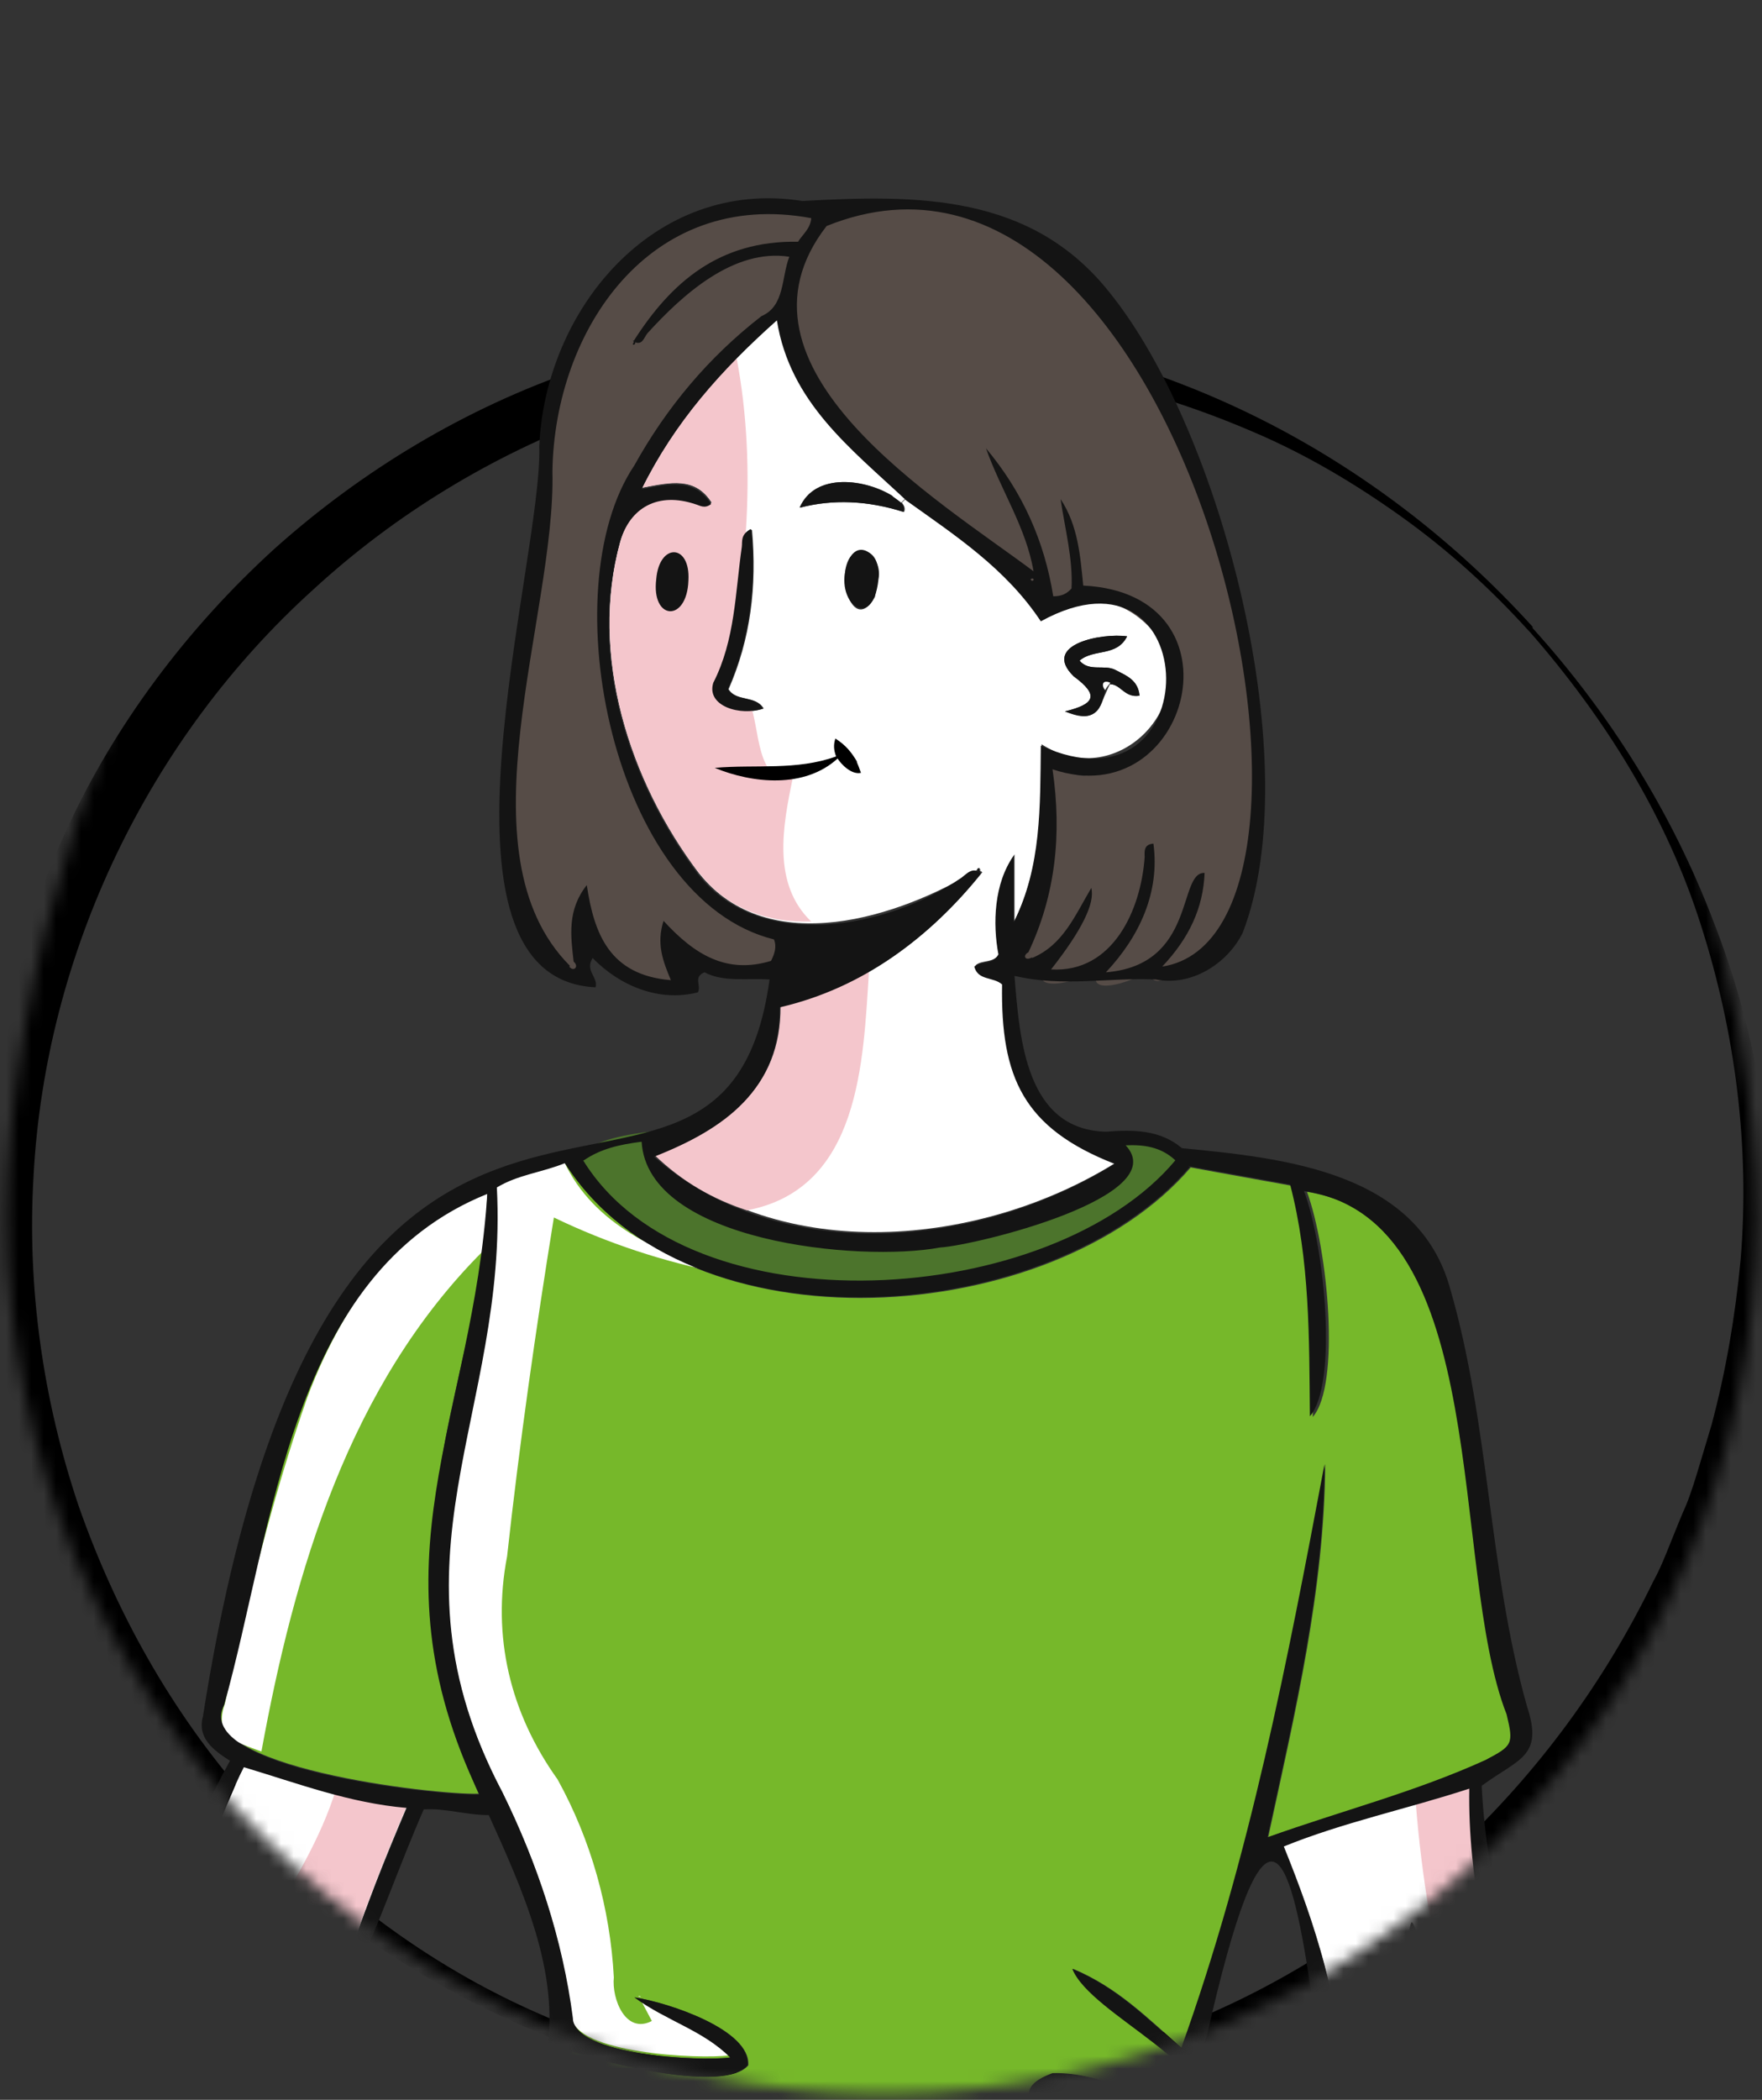 <svg width="141" height="168" viewBox="0 0 141 168" fill="none" xmlns="http://www.w3.org/2000/svg">
<rect x="0" y="0" width="141" height="168" fill="#333333" stroke="none"/>
<mask id="mask0_2093_8692" style="mask-type:alpha" maskUnits="userSpaceOnUse" x="0" y="0" width="141" height="168">
<path d="M70.564 167.489C109.224 167.489 140.564 136.137 140.564 97.463C140.564 58.789 109.224 0 70.564 0C31.904 0 0.564 58.789 0.564 97.463C0.564 136.137 31.904 167.489 70.564 167.489Z" fill="url(#paint0_linear_2093_8692)"/>
</mask>
<g mask="url(#mask0_2093_8692)">
<path d="M122.641 50.249C128.792 57.039 133.777 64.997 137.065 73.591C140.459 82.185 142.05 91.522 141.944 100.859C141.732 110.195 139.717 119.532 135.686 128.126C131.762 136.72 125.929 144.36 118.929 150.619C111.823 156.773 103.55 161.548 94.747 164.519C90.293 166.004 85.732 167.065 81.171 167.595C76.611 168.232 71.944 168.338 67.277 168.126C48.823 167.171 30.793 159.001 17.959 145.314C11.596 138.524 6.399 130.461 3.111 121.654C-0.177 112.848 -1.768 103.405 -1.344 93.962C-0.92 84.519 1.308 75.183 5.232 66.588C9.156 57.994 14.989 50.249 21.989 43.883C28.989 37.623 37.262 32.637 46.277 29.56C55.187 26.483 64.732 25.316 74.065 26.058C83.398 26.801 92.52 29.348 100.792 33.485C109.065 37.623 116.489 43.353 122.641 50.143V50.249ZM122.323 50.461C119.247 47.066 115.853 43.989 112.141 41.337C108.429 38.684 104.505 36.35 100.262 34.546C91.883 30.939 82.974 28.923 73.959 28.817C55.929 28.499 38.217 35.077 25.065 47.172C11.914 59.055 3.641 76.244 2.686 94.068C2.156 102.981 3.429 111.999 6.293 120.487C9.262 128.975 13.717 136.933 19.656 143.723C25.596 150.513 32.914 156.243 41.08 160.168C49.247 164.094 58.262 166.322 67.277 166.747C71.838 166.959 76.399 166.641 80.853 165.898C85.308 165.155 89.656 163.882 93.898 162.29C102.277 159.107 110.02 154.121 116.489 147.967C123.065 141.813 128.368 134.598 132.292 126.535C132.823 125.58 133.247 124.519 133.671 123.458C134.095 122.397 134.52 121.336 134.944 120.381C135.368 119.32 135.686 118.259 136.005 117.198C136.323 116.137 136.641 115.076 136.959 114.015C138.126 109.665 138.868 105.209 139.292 100.753C140.035 91.734 138.868 82.61 136.111 74.016C134.732 69.665 132.823 65.528 130.489 61.602C128.156 57.676 125.398 53.963 122.429 50.567L122.323 50.461Z" fill="black"/>
<path d="M100.315 55.201C97.799 39.816 91.422 16.481 71.88 16.31C67.375 16.424 64.976 16.996 63.338 21.857C63.689 21.057 64.04 19.741 62.636 19.855C64.216 20.142 65.152 18.94 65.444 17.396C57.78 13.965 47.716 20.256 45.434 28.263C42.802 36.556 43.27 45.306 41.748 53.714C41.105 61.149 38.179 72.13 45.551 77.792C45.961 77.792 46.488 77.22 46.488 76.762C46.312 75.218 46.078 73.731 46.663 72.358C47.248 75.504 49.647 79.45 54.152 78.707C54.386 77.391 53.099 76.133 53.45 74.818C55.556 77.906 64.684 79.565 62.109 74.532C51.929 71.958 49.647 59.09 48.36 51.369C46.546 40.845 54.854 30.665 62.753 24.317C62.577 31.98 69.481 37.013 75.215 41.532C76.853 42.046 82.353 49.195 82.938 46.164C83.348 46.965 82.938 48.566 83.933 48.795C84.811 48.795 85.63 48.452 85.981 47.708C96.337 48.28 96.395 60.806 87.034 62.007C86.098 62.407 83.699 60.634 83.406 62.121C84.167 67.44 83.582 72.13 81.534 76.476C81.066 78.535 82.353 78.535 83.64 77.391C82.119 79.793 87.151 78.306 88.028 77.448C86.273 80.194 91.715 78.249 92.417 77.277C91.89 77.62 91.949 78.535 92.709 78.478C103.007 76.305 101.134 62.864 100.315 55.258V55.201Z" fill="#564C47"/>
<path d="M92.241 50.454C89.609 47.537 86.507 47.48 83.231 49.538C80.423 45.306 76.386 42.675 72.524 39.873C72.407 39.987 72.29 40.102 72.173 40.216C72.349 40.445 72.466 40.674 72.349 40.96C69.462 40.044 66.693 39.93 64.04 40.616C65.269 37.757 69.306 38.329 71.471 39.701C71.588 39.587 71.763 39.415 71.88 39.301C67.609 35.412 63.221 31.809 62.227 25.518C57.839 29.464 54.035 33.639 51.403 39.015C53.626 38.557 55.615 38.1 56.961 40.216C56.434 40.616 56.083 40.331 55.674 40.216C52.748 39.244 50.466 40.445 49.647 43.304C47.131 52.398 50.349 62.464 55.966 69.899C61.525 76.819 71.998 73.388 78.258 69.556C78.258 69.499 78.258 69.499 78.375 69.442C78.433 69.556 78.492 69.728 78.609 69.785C74.455 74.989 69.131 78.936 62.519 80.48C62.519 87.057 58.131 90.203 52.456 92.433C62.461 101.298 78.492 99.754 89.316 93.005C82.002 90.145 80.189 86.085 80.306 78.65C79.604 78.02 78.375 78.364 78.082 77.22C78.609 76.762 79.545 77.105 80.013 76.248C79.545 73.845 79.662 70.528 81.183 68.355V73.674C83.407 69.213 83.29 64.409 83.348 59.547C89.609 63.551 96.395 55.887 92.358 50.511L92.241 50.454ZM53.509 48.967C51.929 48.795 52.28 44.048 53.918 44.105C55.732 44.105 55.206 49.31 53.509 48.967ZM57.546 56.173C57.078 55.773 56.844 55.201 57.195 54.686C58.95 51.254 58.95 47.48 59.477 43.819C59.477 43.247 59.477 42.733 60.179 42.389C60.588 46.908 60.062 51.14 58.306 55.143C58.95 56.173 60.471 55.601 61.115 56.688C59.945 57.088 58.365 56.916 57.546 56.116V56.173ZM70.008 47.766C68.019 51.312 66.322 44.277 68.955 44.048C70.71 44.22 70.301 46.45 70.008 47.766ZM88.848 54.686C87.912 56.516 87.912 58.06 85.22 56.916C87.561 56.344 88.029 55.658 85.922 54.114C83.29 51.54 88.204 50.625 90.194 50.911C89.374 52.57 87.502 51.883 86.391 52.856C87.151 53.771 88.38 53.142 89.257 53.599C90.135 54.057 91.071 54.4 91.188 55.658C90.018 55.887 89.667 54.743 88.848 54.743V54.686ZM78.492 69.785C78.492 69.785 78.492 69.728 78.492 69.67C78.375 69.613 78.316 69.556 78.199 69.499C78.199 69.67 78.316 69.728 78.492 69.728V69.785Z" fill="white"/>
<path d="M55.966 69.899C50.349 62.521 47.131 52.398 49.647 43.304C50.466 40.445 52.807 39.244 55.674 40.216C56.025 40.33 56.376 40.616 56.961 40.216C55.615 38.1 53.626 38.615 51.403 39.015C53.392 35.069 55.908 31.752 58.95 28.663C60.647 37.642 59.711 47.251 57.487 56.116C58.306 56.344 59.184 56.401 60.003 56.287C60.822 58.117 60.471 62.864 63.455 62.178C62.636 66.067 61.758 70.7 64.918 73.731C61.407 73.845 58.072 72.644 55.966 69.842V69.899Z" fill="#F4C6CC"/>
<path d="M69.54 77.678C69.072 84.941 68.838 95.121 59.77 96.837C57.02 95.922 54.679 94.607 52.398 92.433C58.073 90.203 62.519 87.057 62.461 80.48C65.035 79.737 67.317 79.05 69.54 77.735V77.678Z" fill="#F4C6CC"/>
<path d="M118.98 140.819C113.246 143.45 107.63 144.822 101.486 146.996C103.651 136.987 105.991 127.207 106.05 117.141C103.066 132.983 100.082 148.54 94.582 163.867C91.832 161.465 89.433 159.006 85.865 157.519C87.327 161.237 98.327 165.526 95.986 169.644C92.242 168.328 88.497 165.755 84.285 165.926C78.902 167.871 86.508 171.074 88.79 171.817C88.673 172.332 88.322 172.332 88.029 172.504C86.099 173.361 87.561 174.791 89.082 174.848C89.375 174.105 88.439 174.219 88.439 173.59C89.492 172.389 91.423 173.304 92.885 172.103C89.668 170.731 86.216 170.159 83.641 167.871C85.806 165.869 92.651 170.044 95.518 170.731C95.752 172.332 98.151 175.478 95.284 175.878C91.657 176.793 88.029 177.594 84.343 178.223C83.992 178.223 83.641 178.223 83.29 178.795C87.737 179.71 91.774 178.337 95.752 177.079C97.04 178.909 103.651 200.814 104.88 207.048C81.769 211.623 57.02 214.14 33.851 208.535C35.196 197.096 40.404 187.088 44.967 176.621C47.541 179.653 49.414 183.141 52.807 185.429C51.871 182.055 48.653 179.252 46.488 176.393C44.967 174.848 43.797 170.902 46.839 170.559C50.408 170.673 54.738 170.387 57.781 172.446C55.031 173.533 52.105 172.446 49.297 173.018C46.956 174.505 53.86 179.252 55.323 180.053C54.036 177.708 51.579 176.335 49.882 173.876C67.785 174.734 56.844 168.1 46.722 169.244C46.254 167.642 44.792 166.212 45.728 164.096C48.536 165.068 58.014 167.471 59.887 165.24C60.062 162.38 53.568 160.264 50.818 159.807C53.334 161.637 56.318 162.438 58.483 164.611C56.142 164.954 45.962 164.439 45.903 161.523C45.084 155.231 43.095 149.226 40.286 143.507C30.399 124.805 40.755 113.195 39.818 95.065C41.515 94.035 43.446 93.864 45.26 93.12C55.031 108.448 84.285 106.274 95.284 93.406C98.034 93.921 100.667 94.378 103.475 94.893C104.997 100.956 104.938 107.132 105.055 113.366C107.279 110.793 106.284 99.983 104.587 95.351C112.954 96.78 116.289 104.501 117.166 111.651C118.395 120.172 118.805 128.866 120.794 137.216C121.379 139.618 121.262 139.732 119.097 140.876L118.98 140.819Z" fill="#76B82A"/>
<path d="M34.786 123.89C34.435 130.696 35.547 137.215 38.297 143.507C34.728 143.621 15.245 141.333 17.878 136.358C21.856 122.117 23.143 101.813 38.941 95.465C38.941 105.188 34.611 114.224 34.786 123.947V123.89Z" fill="#76B82A"/>
<path d="M38.999 95.408C38.94 97.009 38.823 98.553 38.648 100.098C27.941 110.793 23.553 125.72 20.92 140.132C18.755 139.332 17.117 138.931 17.994 136.301C19.808 128.008 21.797 119.772 24.606 111.765C27.122 105.073 31.802 97.581 38.999 95.351V95.408Z" fill="white"/>
<path d="M94.406 92.319C92.592 90.661 90.778 90.947 88.789 90.947C89.374 91.805 91.012 93.063 89.725 93.692C85.63 96.781 80.364 98.439 75.098 99.125C65.795 100.04 57.604 99.24 52.046 92.891C51.168 91.976 51.987 91.29 52.397 90.489C50.115 90.775 47.833 91.118 46.02 92.491C52.806 107.19 85.63 105.359 94.816 92.663L94.406 92.319Z" fill="#4C742C"/>
<path d="M34.318 182.398C32.914 185.029 29.404 186.115 27.941 188.803C27.59 189.604 27.648 190.634 26.712 191.034C22.734 184.972 19.691 178.051 16.356 171.531C10.681 161.694 15.303 150.885 19.516 141.276C23.845 142.592 27.999 144.136 32.563 144.536C30.808 148.654 29.169 152.715 27.824 157.004C25.718 155.174 23.377 153.458 20.51 153.687C20.51 154.488 21.095 154.431 21.505 154.602C25.425 156.204 27.765 159.006 28.292 163.238C28.994 170.044 30.164 176.793 34.318 182.455V182.398Z" fill="white"/>
<path d="M24.372 154.544C23.494 154.144 22.617 153.744 21.681 153.629C23.846 150.026 26.01 146.423 27.122 142.362L29.462 144.021L32.563 144.478C30.983 148.139 28.994 153.115 27.824 156.946C26.654 155.917 25.659 155.059 24.372 154.544Z" fill="#F4C6CC"/>
<path d="M34.319 182.397C32.914 185.028 29.404 186.115 27.941 188.803C18.58 177.364 22.032 167.527 21.505 154.602C32.329 158.719 26.244 172.903 34.377 182.454L34.319 182.397Z" fill="#F4C6CC"/>
<path d="M146.245 232.727C145.367 231.011 144.256 229.41 142.852 227.98C142.325 227.465 141.447 227.065 141.623 226.035C145.075 227.351 147.123 232.327 148.995 235.587C148.234 230.611 144.958 226.95 141.798 223.347C143.261 223.004 143.495 224.491 144.49 224.434C143.203 221.86 140.16 220.488 137.703 219.058C128.927 215.455 128.868 206.704 128.634 198.697C128.341 193.836 128.107 188.917 127.113 184.113C125.65 174.047 120.443 164.954 118.629 155.059C118.395 150.999 118.103 147.167 117.576 143.049C112.603 144.65 107.513 145.737 102.715 147.681C105.289 154.03 107.337 160.378 107.454 167.299C107.747 182.741 115.236 196.753 120.969 210.822C124.48 217.342 122.783 225.749 128.459 231.183C130.272 232.269 132.379 237.474 133.841 237.131C136.767 233.585 130.799 229.696 132.379 225.807C133.081 226.207 133.081 226.779 133.139 227.294C133.549 229.867 134.777 232.041 137.235 233.299C141.33 235.015 143.203 239.418 146.655 241.706C145.601 237.417 142.969 233.756 140.219 230.325C139.809 229.81 138.932 229.353 139.517 228.437C142.969 229.982 145.075 235.186 146.947 238.446C147.123 238.847 147.123 239.59 148 239.59C148.468 237.245 147.006 234.9 146.128 232.784L146.245 232.727ZM113.48 162.494C111.55 161.465 112.661 154.201 113.012 153.801C113.948 155.288 114.3 160.721 113.48 162.494Z" fill="white"/>
<path d="M148.761 234.328C140.453 228.266 127.522 223.29 127.054 211.737C125.708 188.689 115.06 167.184 113.305 144.364C114.767 143.964 116.23 143.506 117.693 143.049C118.161 147.167 118.453 150.999 118.746 155.059C120.56 165.011 125.767 174.047 127.23 184.113C128.224 188.917 128.458 193.779 128.751 198.697C128.926 206.704 129.043 215.455 137.82 219.058C140.277 220.488 143.319 221.918 144.607 224.434C143.612 224.491 143.378 222.947 141.915 223.347C144.782 226.665 147.766 229.867 148.878 234.328H148.761Z" fill="#F4C6CC"/>
<path d="M71.822 39.302C72.056 39.473 72.348 39.588 72.465 39.874C72.348 39.988 72.231 40.102 72.114 40.217C71.88 40.045 71.646 39.874 71.412 39.702C71.529 39.588 71.705 39.416 71.822 39.302Z" fill="white"/>
<path d="M60.12 42.39C60.53 46.908 60.003 51.141 58.248 55.144C58.892 56.174 60.413 55.602 61.056 56.688C59.301 57.318 56.493 56.517 57.078 54.629C58.833 51.198 58.833 47.423 59.36 43.763C59.418 43.305 59.243 42.791 60.062 42.333L60.12 42.39Z" fill="#141414"/>
<path d="M88.439 55.201C88.088 57.203 87.327 57.718 85.221 56.917C87.561 56.345 88.029 55.659 85.923 54.114C83.29 51.541 88.205 50.626 90.194 50.912C89.375 52.57 87.503 51.884 86.391 52.856C87.152 53.771 88.38 53.142 89.258 53.6C90.136 54.057 91.072 54.4 91.189 55.659C90.019 55.83 89.668 54.744 88.848 54.744C88.263 54.4 88.088 54.915 88.439 55.316V55.201Z" fill="#141414"/>
<path d="M70.3 46.337C69.832 50.74 66.615 48.109 67.843 45.021C68.604 42.848 70.652 44.506 70.3 46.337Z" fill="#141414"/>
<path d="M55.089 46.45C54.972 49.825 52.105 49.653 52.515 46.336C52.749 43.419 55.264 43.476 55.089 46.45Z" fill="#141414"/>
<path d="M71.413 39.702C71.823 40.045 72.525 40.331 72.291 40.96C69.404 40.045 66.635 39.93 63.982 40.617C65.211 37.757 69.248 38.329 71.413 39.702Z" fill="#141414"/>
<path d="M78.55 69.785C78.316 69.843 78.023 69.557 78.316 69.442C78.316 69.557 78.433 69.671 78.492 69.785H78.55Z" fill="#141414"/>
<path d="M112.953 153.801C113.948 155.288 114.241 160.721 113.48 162.494C111.608 161.579 112.661 154.144 112.953 153.801Z" fill="#141414"/>
<path d="M50.643 27.233C50.935 27.233 50.877 27.634 50.643 27.577C50.643 27.462 50.701 27.405 50.76 27.291H50.701L50.643 27.233Z" fill="#141414"/>
<path d="M88.439 55.201C88.088 54.801 88.263 54.343 88.849 54.629C88.732 54.801 88.556 54.972 88.439 55.201Z" fill="white"/>
<path d="M68.604 60.977C68.136 60.176 67.668 59.605 66.849 59.09C66.674 59.605 66.732 60.062 66.908 60.52C63.748 61.663 60.472 61.149 57.195 61.435C60.238 62.693 64.392 63.093 67.025 60.691C67.317 61.149 68.136 62.007 68.897 61.835C68.78 61.492 68.663 61.206 68.546 60.92L68.604 60.977Z" fill="black"/>
<path d="M51.11 159.692C51.169 159.692 51.227 159.692 51.286 159.75C51.286 159.75 51.169 159.75 51.11 159.75V159.692Z" fill="white"/>
<path d="M58.365 164.439C56.025 164.782 45.844 164.268 45.786 161.351C44.967 155.059 42.977 149.054 40.169 143.335C30.281 124.633 40.637 113.023 39.701 94.893C41.398 93.863 43.329 93.692 45.142 92.948C47.541 98.038 52.748 100.212 57.78 101.87C53.099 100.955 48.594 99.468 44.323 97.409C42.861 106.446 41.573 115.482 40.579 124.519C39.35 130.924 40.813 137.044 44.616 142.363C47.307 147.224 48.828 152.715 49.121 158.205C48.945 159.921 50.057 162.781 52.163 161.694C51.871 161.122 51.578 160.607 51.286 160.035C53.743 161.637 56.376 162.437 58.365 164.439Z" fill="white"/>
<path d="M136.298 234.958C134.777 243.994 130.272 235.072 127.464 232.327C124.597 229.524 122.958 226.093 122.549 222.204C121.086 211.795 115.411 202.586 111.842 192.807C104.294 183.541 105.874 121.83 96.571 162.895C95.518 165.24 99.145 167.07 98.151 169.472C96.337 171.531 99.204 173.647 97.858 175.82C97.624 176.221 97.507 176.621 97.741 177.136C100.901 186.229 103.651 195.495 106.05 204.817C106.342 206.132 107.044 207.619 104.821 207.963C115.762 242.164 110.73 278.538 117.517 313.14C124.421 334.587 128.751 356.664 130.799 379.026C131.501 381.886 128.692 381.199 126.878 382.343C129.336 388.291 134.192 393.152 135.479 399.558C137.82 411.225 134.192 416.43 121.671 413.227C112.954 406.879 114.475 394.01 112.602 384.631C94.465 384.917 99.204 384.173 96.571 368.502C92.242 324.864 80.306 282.427 72.7 239.304C68.838 285.287 68.897 332.814 72.056 379.197C72.758 382.229 71.003 382.286 68.663 383.544C68.663 388.12 67.785 392.809 69.891 397.27C72.583 408.366 56.142 403.276 49.823 404.82C44.382 406.421 8.282 413.856 18.111 400.13C24.372 394.411 43.153 389.835 45.786 382.743C45.435 382.114 44.616 382.286 44.031 381.771C38.063 350.086 38.999 317.944 38.414 285.973C37.01 261.037 29.462 236.101 33.031 211.108C33.148 210.593 33.382 209.964 32.914 209.564C31.276 207.963 32.914 206.247 32.563 204.417C28.292 205.503 24.723 201.271 25.366 197.268C25.776 195.323 26.244 193.436 25.133 191.605C14.601 171.016 5.883 163.753 18.404 140.876C17.058 140.018 15.771 139.045 16.239 137.33C26.771 70.3 57.839 105.702 61.583 78.364C59.711 78.25 57.897 78.593 56.376 77.792C55.44 78.192 56.142 78.822 55.849 79.394C52.748 80.194 49.589 78.879 47.424 76.648C46.781 77.678 47.892 78.192 47.658 78.993C33.324 78.307 43.446 44.906 43.153 35.698C43.621 24.832 52.28 14.194 64.216 16.081C73.46 15.566 82.529 15.509 88.79 23.402C97.8 34.554 104.645 61.149 99.438 74.647C98.209 77.106 95.343 78.936 92.476 78.364C88.731 78.192 85.103 78.993 81.183 78.078C81.593 83.225 82.12 90.374 88.497 90.546C90.662 90.374 92.827 90.374 94.582 91.862C102.832 92.662 113.48 93.749 116.054 103.128C119.214 114.052 119.097 125.548 122.198 136.529C123.543 140.59 121.496 140.704 118.57 142.877C119.331 158.491 127.171 172.446 129.277 187.888C131.384 196.124 127.639 211.966 135.83 216.77C140.979 219.344 146.771 222.89 148.761 228.495C148.176 231.412 150.984 233.928 149.872 236.731C149.053 238.103 150.106 240.048 148.351 240.791C149.053 249.885 139.926 234.843 136.825 234.328C136.298 233.928 136.064 234.328 136.298 234.786V234.958ZM144.899 225.006C144.899 224.72 144.841 224.548 144.489 224.606C143.261 222.032 140.101 220.602 137.703 219.172C124.129 212.767 130.682 195.838 127.113 184.228C124.304 170.215 117.342 157.69 117.576 143.106C112.485 144.765 107.512 145.794 102.715 147.739C105.289 154.087 107.337 160.493 107.454 167.356C107.746 182.855 115.235 196.81 120.969 210.879C124.48 217.399 122.783 225.807 128.458 231.24C130.272 232.327 132.378 237.531 133.841 237.188C136.766 233.642 130.799 229.753 132.378 225.864C133.08 226.264 133.08 226.836 133.139 227.351C133.548 229.982 134.777 232.098 137.234 233.356C141.389 235.072 143.202 239.476 146.654 241.706C145.601 237.417 142.968 233.756 140.218 230.382C139.809 229.867 138.931 229.41 139.516 228.495C142.91 229.982 145.075 235.301 146.947 238.503C147.122 238.904 147.122 239.647 148 239.647C148.234 235.415 145.543 231.297 142.793 228.094C142.266 227.58 141.389 227.179 141.564 226.15C145.075 227.522 146.947 232.269 148.936 235.701C148.117 230.611 144.899 227.122 141.74 223.462C143.202 223.119 143.436 224.663 144.431 224.548C144.314 224.892 144.431 225.12 144.841 224.949C144.665 225.349 144.841 225.464 145.192 225.406C145.016 225.75 145.25 225.864 145.484 225.978C145.777 226.207 146.069 227.065 146.42 226.55C146.537 226.379 146.303 226.207 146.069 226.207C146.069 225.921 145.952 225.807 145.66 225.807C145.66 225.521 145.543 225.406 145.25 225.406C145.25 225.12 145.133 224.949 144.841 225.006H144.899ZM119.214 386.061C119.214 386.175 118.804 386.061 119.038 386.289C119.097 386.347 119.214 386.175 119.214 386.003C118.687 386.919 119.331 387.49 119.682 388.577C120.033 387.776 120.501 387.433 120.326 386.804C119.916 386.518 119.565 386.289 119.155 386.061H119.214ZM45.552 77.335C45.903 77.792 46.371 77.335 45.903 76.934C45.669 74.875 45.376 72.816 46.956 70.815C47.541 74.704 48.77 78.021 53.685 78.421C53.041 76.877 52.514 75.504 53.099 73.674C55.557 76.362 58.131 77.964 61.7 76.877C61.993 76.305 62.168 75.733 61.934 75.161C49.004 71.958 44.089 47.137 50.759 37.242C53.334 32.61 56.669 28.606 60.94 25.289C62.812 24.488 62.519 22.201 63.163 20.542C58.716 19.856 54.621 23.573 51.812 26.662C51.52 27.005 51.403 27.748 50.642 27.291H50.701C53.685 22.601 57.546 19.227 63.865 19.341C64.158 18.826 64.86 18.312 64.918 17.454C51.988 15.052 44.382 26.433 44.206 37.7C44.499 49.31 36.6 68.241 45.61 77.277L45.552 77.335ZM82.588 76.648C85.045 75.619 85.981 73.331 87.327 71.043C87.639 72.263 86.566 74.437 84.109 77.563C89.082 77.849 91.305 72.759 91.598 68.584C91.598 68.184 91.481 67.555 92.3 67.497C92.827 71.386 91.188 74.932 88.497 77.792C95.752 77.22 94.231 69.728 96.396 69.842C96.279 72.645 95.167 75.047 93.002 77.335C110.087 74.704 94.933 6.473 66.147 18.083C57.371 29.407 75.157 40.045 82.705 45.707C82.12 42.218 80.072 39.187 78.902 35.87C81.827 39.359 83.582 43.305 84.284 47.709C84.987 47.709 85.396 47.48 85.747 47.08C85.864 44.678 85.221 42.333 84.87 39.931C86.274 42.047 86.449 44.506 86.683 46.851C99.848 47.48 95.225 65.267 84.226 61.549C84.987 66.754 84.46 71.615 82.295 76.191C81.827 76.419 82.003 76.934 82.588 76.591V76.648ZM72.466 39.988C68.078 35.87 63.221 32.209 62.168 25.632C57.663 29.636 53.977 33.811 51.344 39.13C53.568 38.73 55.557 38.215 56.903 40.331C56.376 40.731 56.025 40.445 55.615 40.331C52.69 39.359 50.408 40.56 49.589 43.419C47.073 52.513 50.291 62.579 55.908 70.014C60.881 76.248 71.061 74.246 76.912 70.243C77.322 69.957 77.849 69.27 78.492 69.9C74.338 75.047 69.072 79.05 62.402 80.594C62.402 87.172 58.014 90.317 52.339 92.548C62.402 101.413 78.375 99.868 89.199 93.12C81.886 90.26 80.072 86.199 80.189 78.764C79.487 78.135 78.258 78.478 77.966 77.335C78.492 76.877 79.428 77.22 79.896 76.362C79.428 73.903 79.545 70.643 81.125 68.47V73.789C83.348 69.328 83.231 64.523 83.29 59.662C96.805 65.782 96.513 42.447 83.29 49.711C80.481 45.478 76.444 42.847 72.524 40.045L72.466 39.988ZM95.225 93.349C84.226 106.16 55.03 108.447 45.201 93.062C43.387 93.806 41.456 93.978 39.76 95.007C40.696 113.137 30.34 124.747 40.228 143.449C43.036 149.169 45.025 155.174 45.844 161.465C45.844 164.439 56.083 164.954 58.424 164.611C56.259 162.437 53.334 161.694 50.759 159.806C53.509 160.207 60.12 162.437 59.828 165.24C57.897 167.47 48.477 165.068 45.669 164.096C44.733 166.212 46.196 167.642 46.664 169.186C56.844 168.042 67.727 174.676 49.823 173.819C51.52 176.278 53.919 177.65 55.264 179.995C53.86 179.309 45.903 173.59 49.764 172.846C52.397 172.503 55.147 173.361 57.722 172.389C56.083 170.787 43.914 168.557 44.908 172.903C45.786 177.765 51.695 180.682 52.748 185.372C49.413 183.141 47.6 179.652 44.908 176.564C40.345 187.03 35.137 197.096 33.792 208.477C56.903 214.082 81.71 211.623 104.821 206.99C103.592 200.756 96.981 178.852 95.694 177.021C91.715 178.28 87.678 179.652 83.231 178.737C83.582 178.165 83.933 178.222 84.284 178.165C87.97 177.536 91.598 176.735 95.225 175.82C98.092 175.42 95.694 172.217 95.46 170.673C92.593 169.987 85.747 165.869 83.582 167.813C86.157 170.158 89.609 170.673 92.827 172.046C91.364 173.247 89.433 172.332 88.38 173.533C88.38 174.162 89.375 174.047 89.024 174.791C87.502 174.791 86.04 173.304 87.97 172.446C88.263 172.332 88.673 172.274 88.731 171.76C86.449 171.016 78.843 167.813 84.226 165.869C88.439 165.754 92.183 168.328 95.928 169.644C98.268 165.526 87.268 161.236 85.806 157.519C89.375 159.006 91.773 161.465 94.523 163.867C100.023 148.539 103.007 132.983 105.991 117.141C105.933 127.207 103.592 136.987 101.427 146.995C107.512 144.822 113.188 143.392 118.863 140.818C121.028 139.675 121.145 139.56 120.56 137.158C115.937 125.376 119.565 97.524 104.353 95.293C106.049 99.868 107.044 110.792 104.821 113.309C104.762 107.018 104.821 100.841 103.241 94.778C100.491 94.264 97.858 93.806 95.05 93.291L95.225 93.349ZM69.774 213.11C78.317 269.959 95.225 325.494 100.316 382.972C110.262 384.345 119.623 382.057 128.985 380.055C128.166 353.06 117.81 327.667 112.661 301.53C111.315 270.474 110.672 239.075 104.002 208.649C92.827 211.795 81.359 212.195 69.774 213.167V213.11ZM70.71 380.913C66.673 333.215 67.083 285.802 70.71 238.103C70.594 229.925 69.482 221.403 68.897 213.167C57.137 213.625 45.552 213.51 34.143 210.25C31.802 234.328 37.887 258.006 39.818 281.913C41.339 315.142 39.408 348.485 45.61 381.485C53.802 383.773 63.046 385.603 70.769 380.913H70.71ZM38.999 95.522C23.202 101.87 21.915 122.231 17.936 136.415C15.303 141.448 34.728 143.678 38.355 143.564C29.404 124.862 37.829 113.766 38.999 95.465V95.522ZM19.516 141.39C8.282 162.895 15.771 172.103 26.654 191.148C27.063 190.862 27.531 190.576 27.59 189.947C28.292 186.458 32.797 185.486 34.318 182.512C30.164 176.85 28.994 170.101 28.292 163.295C27.765 159.12 25.483 156.318 21.564 154.716C21.154 154.545 20.51 154.659 20.51 153.801C23.436 153.63 25.718 155.288 27.824 157.118C29.17 152.772 30.808 148.825 32.563 144.65C27.941 144.25 23.904 142.706 19.516 141.39ZM67.961 397.27C66.556 394.411 66.907 391.437 66.79 388.577C62.929 387.49 59.886 389.492 56.493 390.693C53.158 392.638 52.456 383.087 47.073 383.43C46.488 385.146 44.557 386.633 46.02 388.806C46.956 388.749 47.541 387.548 48.828 387.662C47.424 389.321 37.595 397.213 36.015 395.955C36.659 394.811 38.004 394.697 38.765 393.724C38.472 392.867 38.238 392.009 37.887 390.979C34.669 392.581 31.627 394.182 28.351 395.841C30.457 396.756 32.622 397.156 34.026 399.272C31.744 398.986 30.515 397.671 28.409 397.156C25.25 396.355 20.101 400.016 18.111 402.418C20.218 402.761 21.797 403.905 23.202 405.163C28.76 409.052 36.074 404.934 41.749 403.161C49.94 398.815 59.301 400.359 67.902 397.328L67.961 397.27ZM41.281 180.567C42.1 178.165 44.265 175.992 43.27 173.304C42.802 172.217 42.977 171.131 43.855 170.273C45.786 168.442 42.568 166.326 43.738 164.21C44.85 157.805 41.749 151.056 39.116 145.222C37.302 145.222 35.605 144.65 33.909 144.765C31.978 149.169 30.457 153.687 28.409 158.033C30.164 161.236 29.989 164.954 30.34 168.5C30.808 173.189 32.973 177.25 35.489 181.254C37.244 179.423 39.116 179.824 41.281 180.567ZM125.884 394.296C125.65 392.352 124.714 391.208 122.724 391.208C121.496 392.638 120.735 394.239 120.677 396.47C119.097 395.097 119.565 393.553 119.155 392.295C118.395 389.607 118.161 386.861 116.874 384.23C115.82 384.345 114.767 384.23 113.831 384.631C115.937 393.038 114.943 403.047 120.618 410.024C124.538 408.652 123.953 400.931 131.325 406.536C132.261 407.279 133.197 407.679 134.426 406.707C135.772 397.499 128.166 390.979 126.001 382.629C125.123 382.629 124.421 382.515 123.836 383.258C124.772 387.033 126.469 390.636 127.288 394.411C131.15 396.184 132.612 397.671 132.729 399.901C132.027 399.901 131.676 399.329 131.208 398.929C128.575 395.841 124.012 394.64 121.32 398.357C120.618 399.272 120.092 400.302 119.623 401.388C119.448 401.731 119.448 402.246 118.863 402.132C118.746 398.014 121.262 395.211 125.884 394.296ZM46.664 92.834C55.206 106.674 84.226 104.615 94.055 92.834C92.885 91.747 91.54 91.576 90.077 91.633C93.938 95.751 78.082 99.64 75.216 99.811C68.78 101.012 51.812 99.354 51.344 91.347C49.531 91.576 48.068 91.919 46.722 92.834H46.664ZM33.733 406.764C41.983 406.25 48.945 402.646 57.312 403.276C61.174 402.932 69.891 404.763 68.136 398.3C60.647 401.789 52.046 399.958 44.557 403.39C40.871 404.534 37.712 406.707 33.733 406.822V406.764ZM121.437 410.997C123.895 413.627 134.192 413.227 134.192 408.709C130.74 409.91 128.458 403.905 125.416 406.822C123.953 408.137 123.426 410.31 121.437 410.997ZM52.28 384.745C53.626 386.175 54.504 387.834 55.615 389.435C59.301 388.12 62.929 386.003 66.907 387.033C67.317 386.003 67.434 385.146 67.376 384.173C62.344 385.603 57.312 385.489 52.28 384.745ZM35.781 183.141C31.919 187.316 31.861 191.606 35.489 194.236C36.249 192.349 37.01 190.519 37.829 188.574C35.781 187.43 35.664 185.486 35.781 183.141ZM31.451 187.03C28.292 188.917 29.228 191.72 30.398 194.465C31.276 196.638 31.978 197.039 34.435 197.096C36.132 195.552 30.457 192.749 31.451 187.03ZM33.967 198.755C29.111 198.697 28.76 194.865 27.648 191.663C26.244 194.294 28.936 201.957 32.739 200.928C33.675 200.642 33.967 199.956 33.967 198.812V198.755ZM41.047 181.025C37.478 180.739 35.898 184.742 38.414 187.087C39.291 185.028 40.111 183.084 41.047 181.025ZM32.797 202.586C29.287 202.586 28.058 200.184 26.654 197.782C26.771 202.015 29.521 204.302 32.797 202.586ZM123.192 383.029C121.086 383.373 119.506 383.544 117.868 384.059C118.492 384.783 119.643 385.355 121.32 385.775C121.847 385.031 122.373 384.23 123.192 383.029ZM38.999 390.35C39.291 391.38 39.467 392.237 39.76 393.153C40.696 392.752 41.456 392.237 42.158 391.551C41.866 390.75 41.632 390.007 41.339 389.149C40.579 389.549 39.877 389.95 39.057 390.35H38.999ZM43.036 390.865C43.855 390.522 44.616 390.121 45.142 389.378C44.791 388.691 44.908 387.891 44.265 387.376C43.504 387.891 42.743 388.12 42.217 388.749C42.392 389.549 42.627 390.236 43.036 390.865ZM18.053 403.504C17.702 404.877 18.58 405.449 21.447 405.563C20.218 404.763 19.457 403.676 18.053 403.504ZM121.028 388.863C122.198 390.407 123.895 387.433 121.788 387.49C121.32 387.834 121.086 388.291 121.028 388.863ZM119.974 390.007C120.092 390.75 120.15 391.38 120.56 391.894C121.028 391.494 121.262 391.036 121.379 390.522C121.028 390.236 120.735 389.835 119.974 390.064V390.007ZM123.895 388.52C123.602 389.035 123.192 389.321 123.368 389.835C123.661 390.064 123.895 390.293 124.421 390.121C124.246 389.607 124.07 389.092 123.895 388.463V388.52ZM123.192 386.633C123.426 386.003 123.251 385.546 123.075 384.974C122.49 385.603 121.964 386.118 123.192 386.633ZM146.479 226.893C146.596 227.408 146.771 227.694 147.181 227.751C147.181 227.294 147.122 227.008 146.479 226.893ZM82.705 46.336C82.646 46.222 82.471 46.336 82.471 46.336C82.529 46.565 82.763 46.45 82.705 46.336Z" fill="#141414"/>
</g>
<defs>
<linearGradient id="paint0_linear_2093_8692" x1="0.564" y1="97.463" x2="140.67" y2="97.463" gradientUnits="userSpaceOnUse">
<stop stop-color="#A25A9F"/>
<stop offset="0.6" stop-color="#693068"/>
<stop offset="1" stop-color="#501D50"/>
</linearGradient>
</defs>
</svg>
